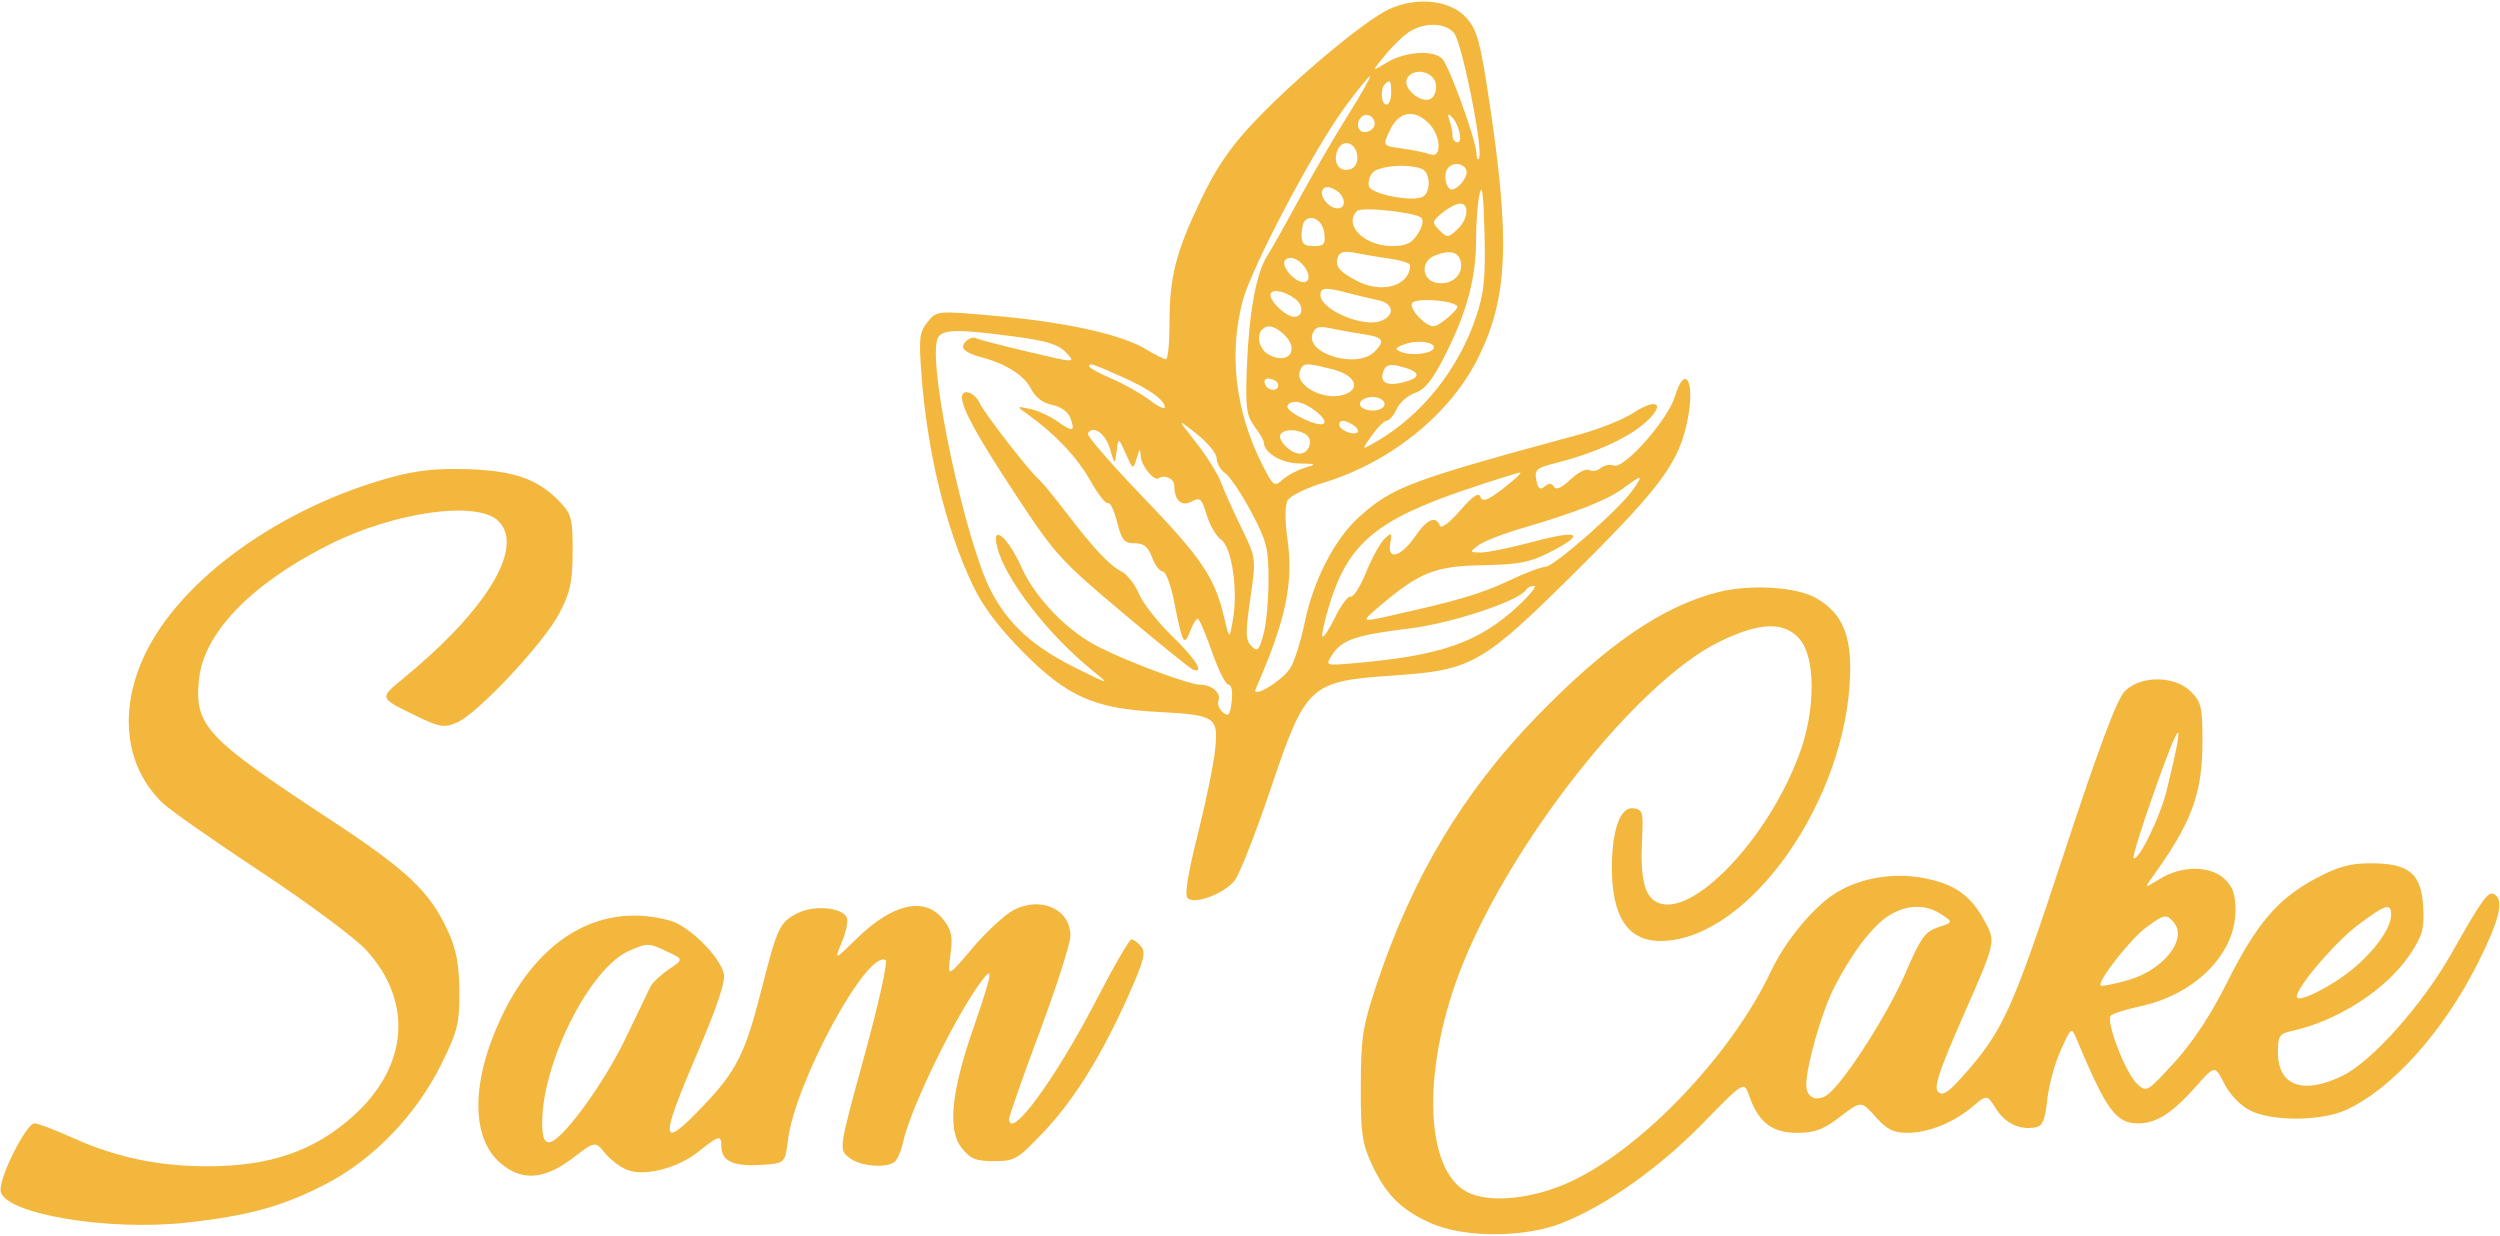 <svg version="1.1" xmlns="http://www.w3.org/2000/svg" xmlns:xlink="http://www.w3.org/1999/xlink" width="530" height="262" viewBox="0,0,256,126.547"><g fill="#f4b73e" fill-rule="evenodd" stroke="none" stroke-width="1" stroke-linecap="butt" stroke-linejoin="miter" stroke-miterlimit="10" stroke-dasharray="" stroke-dashoffset="0" font-family="none" font-weight="none" font-size="none" text-anchor="none" style="mix-blend-mode: normal"><g transform="translate(-0.028,0.08) scale(0.483,0.483)"><path d="M294.448,1.829c-5.179,2.424 -20.059,14.896 -28.7,24.056c-4.923,5.217 -7.863,9.545 -11.113,16.355c-5.342,11.195 -6.635,16.3 -6.635,26.203c0,4.156 -0.338,7.555 -0.75,7.553c-0.412,-0.002 -2.284,-0.938 -4.158,-2.081c-5.114,-3.118 -16.592,-5.703 -31.271,-7.044c-13.136,-1.2 -13.136,-1.2 -15.099,1.214c-1.752,2.157 -1.891,3.369 -1.294,11.33c1.227,16.353 5.227,32.703 10.909,44.585c2.12,4.432 5.503,8.917 10.636,14.098c9.308,9.396 15.084,11.96 28.527,12.666c12.312,0.647 12.91,1.045 12.169,8.092c-0.327,3.104 -1.998,11.21 -3.712,18.014c-2.054,8.149 -2.781,12.706 -2.13,13.357c1.458,1.458 7.772,-0.902 10.003,-3.738c1.023,-1.301 4.435,-9.993 7.583,-19.316c7.501,-22.223 8.24,-22.907 26.058,-24.13c16.842,-1.156 18.833,-2.305 39.353,-22.717c17.683,-17.589 21.37,-22.688 23.1,-31.947c1.488,-7.966 -0.693,-11.433 -2.79,-4.434c-1.456,4.86 -10.784,15.403 -12.907,14.588c-0.814,-0.312 -2.079,-0.071 -2.81,0.536c-0.731,0.607 -1.836,0.79 -2.454,0.408c-0.619,-0.383 -2.39,0.516 -3.935,1.996c-1.868,1.79 -3.043,2.312 -3.507,1.56c-0.5,-0.807 -1.068,-0.824 -1.989,-0.059c-0.983,0.816 -1.401,0.489 -1.757,-1.372c-0.415,-2.171 0.016,-2.564 3.882,-3.537c8.003,-2.015 14.81,-4.997 18.663,-8.175c5.001,-4.125 3.479,-6.098 -1.958,-2.538c-2.124,1.391 -7.237,3.444 -11.362,4.563c-36.18,9.809 -39.741,11.146 -46.887,17.602c-5.11,4.617 -9.615,13.386 -11.446,22.283c-0.826,4.015 -2.219,8.393 -3.094,9.729c-1.812,2.766 -8.27,6.602 -7.275,4.322c6.448,-14.785 8.04,-22.387 6.688,-31.948c-0.53,-3.752 -0.512,-6.921 0.046,-7.964c0.513,-0.957 3.954,-2.654 7.698,-3.794c14.259,-4.342 26.921,-14.624 32.812,-26.645c6.217,-12.684 6.707,-24.74 2.215,-54.475c-1.881,-12.447 -2.551,-14.882 -4.782,-17.379c-3.419,-3.826 -10.557,-4.612 -16.527,-1.817M299.231,6.331c-1.248,0.693 -3.666,2.954 -5.372,5.024c-3.102,3.764 -3.102,3.764 0.269,1.708c3.868,-2.358 10.086,-2.715 11.778,-0.676c1.576,1.899 7.075,17.15 7.173,19.892c0.043,1.221 0.296,1.687 0.562,1.035c0.869,-2.133 -3.675,-24.694 -5.345,-26.539c-1.862,-2.058 -5.811,-2.251 -9.065,-0.444M298.306,16.645c-0.646,1.685 1.977,4.355 4.278,4.355c1.768,0 2.629,-3.039 1.311,-4.627c-1.565,-1.885 -4.822,-1.727 -5.589,0.272M285.141,22.603c-6.604,8.993 -19.827,34.095 -21.653,41.103c-2.95,11.326 -1.486,23.434 4.189,34.64c2.325,4.591 2.55,4.759 4.281,3.192c1.005,-0.909 3.113,-2.039 4.685,-2.51c2.703,-0.81 2.636,-0.861 -1.238,-0.942c-3.734,-0.078 -7.405,-2.287 -7.405,-4.455c0,-0.392 -0.893,-1.931 -1.983,-3.421c-1.738,-2.374 -1.937,-3.951 -1.605,-12.71c0.429,-11.331 1.997,-19.857 4.309,-23.441c0.866,-1.342 3.907,-6.742 6.758,-12c2.851,-5.257 7.514,-13.271 10.363,-17.809c2.849,-4.538 4.948,-8.25 4.664,-8.25c-0.284,0 -2.698,2.971 -5.365,6.603M293.667,17.667c-1.038,1.037 -0.784,4.333 0.333,4.333c0.55,0 1,-1.125 1,-2.5c0,-2.618 -0.231,-2.936 -1.333,-1.833M288.688,24.646c-1.374,1.374 -0.662,3.496 1.062,3.164c0.962,-0.186 1.75,-0.969 1.75,-1.74c0,-1.579 -1.764,-2.472 -2.812,-1.424M294.761,27.374c-1.609,3.375 -1.609,3.375 2.61,3.953c2.321,0.318 4.987,0.873 5.924,1.233c2.492,0.956 2.269,-3.996 -0.295,-6.56c-3.119,-3.119 -6.353,-2.58 -8.239,1.374M307.353,25.332c0.356,1.007 0.647,2.47 0.647,3.25c0,0.78 0.48,1.418 1.067,1.418c1.227,0 0.273,-3.954 -1.327,-5.5c-0.705,-0.682 -0.829,-0.418 -0.387,0.832M283.486,32.044c-0.822,2.59 0.75,4.463 3.017,3.593c2.105,-0.808 1.59,-5.004 -0.668,-5.434c-0.998,-0.19 -1.938,0.546 -2.349,1.841M307.056,35.433c-1.083,1.305 -0.475,4.567 0.851,4.567c1.116,0 3.093,-2.296 3.093,-3.593c0,-1.8 -2.704,-2.468 -3.944,-0.974M291.011,36.487c-0.679,0.818 -0.986,2.137 -0.681,2.93c0.599,1.562 8.685,3.175 11.158,2.226c1.997,-0.767 1.946,-5.263 -0.07,-6.036c-2.976,-1.142 -9.163,-0.619 -10.407,0.88M313.75,40.875c-0.413,1.856 -0.75,6.222 -0.75,9.701c0,8.135 -1.893,15.276 -6.447,24.319c-2.738,5.438 -4.348,7.486 -6.462,8.223c-1.549,0.54 -3.318,2.084 -3.932,3.432c-0.614,1.347 -1.545,2.45 -2.069,2.45c-0.525,0 -1.969,1.425 -3.209,3.167c-2.255,3.167 -2.255,3.167 1.044,1.25c9.557,-5.554 17.319,-15.268 21.05,-26.342c1.735,-5.151 2.04,-8.17 1.806,-17.886c-0.194,-8.09 -0.512,-10.65 -1.031,-8.314M280.475,40.041c-0.808,1.307 1.3,3.959 3.147,3.959c2.056,0 1.663,-2.777 -0.561,-3.968c-1.344,-0.719 -2.138,-0.716 -2.586,0.009M305.861,44.935c-2.235,1.832 -2.269,2.03 -0.642,3.684c1.636,1.663 1.817,1.659 3.75,-0.091c2.318,-2.098 2.716,-5.528 0.642,-5.528c-0.764,0 -2.452,0.871 -3.75,1.935M287.75,44.572c-2.919,2.964 1.558,7.428 7.449,7.428c2.922,0 4.126,-0.566 5.427,-2.551c0.984,-1.502 1.302,-2.914 0.773,-3.432c-1.212,-1.186 -12.705,-2.404 -13.649,-1.445M276.701,46.632c-0.385,0.386 -0.701,1.751 -0.701,3.035c0,1.838 0.544,2.333 2.566,2.333c2.208,0 2.523,-0.383 2.25,-2.741c-0.302,-2.621 -2.633,-4.109 -4.115,-2.627M283.736,54.244c-0.76,1.981 0.199,3.187 4.135,5.205c5.285,2.709 11.129,0.926 11.129,-3.395c0,-0.43 -1.913,-1.051 -4.25,-1.379c-2.337,-0.328 -5.648,-0.882 -7.356,-1.232c-2.223,-0.455 -3.263,-0.227 -3.658,0.801M304.18,54.045c-3.099,1.259 -2.66,5.316 0.625,5.782c2.988,0.423 5.371,-1.596 4.993,-4.229c-0.341,-2.378 -2.272,-2.912 -5.618,-1.553M272.411,55.145c-0.36,0.581 0.256,1.966 1.367,3.077c2.41,2.41 4.723,1.582 3.252,-1.165c-1.214,-2.269 -3.75,-3.319 -4.619,-1.912M269.496,62.007c-0.741,1.198 3.063,4.993 5.004,4.993c1.819,0 1.979,-2.384 0.25,-3.722c-2.098,-1.623 -4.654,-2.242 -5.254,-1.271M280,62.385c0,3.06 8.942,6.92 12.759,5.508c3.114,-1.151 2.816,-3.737 -0.509,-4.419c-1.512,-0.311 -4.377,-0.994 -6.366,-1.519c-4.854,-1.282 -5.884,-1.206 -5.884,0.43M299.444,64.091c-0.721,1.167 2.752,4.909 4.556,4.909c1.191,0 5.568,-3.764 5,-4.3c-1.361,-1.284 -8.844,-1.761 -9.556,-0.609M267.667,69.667c-1.368,1.367 -0.598,4.3 1.411,5.375c4.234,2.266 6.653,-1.166 3.093,-4.387c-1.941,-1.757 -3.413,-2.08 -4.504,-0.988M278.349,70.534c-1.642,4.279 9.406,7.568 13.08,3.895c2.37,-2.371 1.936,-3.112 -2.179,-3.72c-2.062,-0.305 -5.206,-0.869 -6.985,-1.254c-2.583,-0.558 -3.372,-0.341 -3.916,1.079M198.71,72c-1.737,6.642 6.196,43.274 11.548,53.326c3.771,7.084 8.984,11.743 18.242,16.305c7,3.449 7,3.449 3,0.212c-9.366,-7.582 -18.416,-19.363 -20.052,-26.104c-1.214,-5.003 2.302,-2.046 5.172,4.349c2.929,6.526 9.63,13.468 16.272,16.857c6.321,3.225 19.295,8.055 21.635,8.055c2.503,0 4.492,1.788 3.849,3.462c-0.257,0.67 0.178,1.753 0.966,2.407c1.189,0.987 1.502,0.59 1.844,-2.34c0.248,-2.124 -0.02,-3.529 -0.673,-3.529c-0.597,0 -2.178,-3.15 -3.513,-7c-1.335,-3.85 -2.694,-7 -3.021,-7c-0.326,0 -1.064,1.238 -1.64,2.75c-1.235,3.244 -1.602,2.54 -3.382,-6.5c-0.676,-3.437 -1.745,-6.25 -2.374,-6.25c-0.63,0 -1.654,-1.35 -2.277,-3c-0.854,-2.262 -1.765,-3 -3.705,-3c-2.213,0 -2.73,-0.627 -3.702,-4.488c-0.622,-2.468 -1.485,-4.268 -1.919,-4c-0.434,0.269 -2.13,-1.887 -3.768,-4.79c-2.786,-4.938 -7.386,-9.813 -13.221,-14.016c-2.491,-1.794 -2.491,-1.794 0.448,-1.184c1.616,0.336 4.23,1.53 5.808,2.654c3.288,2.341 3.845,2.181 2.721,-0.784c-0.476,-1.256 -2.028,-2.354 -3.84,-2.716c-1.991,-0.399 -3.56,-1.61 -4.541,-3.508c-1.487,-2.875 -5.539,-5.379 -10.846,-6.702c-1.518,-0.378 -3.038,-1.138 -3.379,-1.689c-0.67,-1.085 1.599,-2.919 2.74,-2.214c0.384,0.237 5.281,1.514 10.882,2.838c10.184,2.407 10.184,2.407 8.094,0.182c-1.627,-1.731 -4.053,-2.486 -10.947,-3.404c-12.962,-1.725 -15.792,-1.584 -16.421,0.821M297.5,72.941c-1.771,0.748 -1.809,0.922 -0.334,1.526c2.254,0.923 6.896,0.272 6.896,-0.967c0,-1.3 -4.001,-1.64 -6.562,-0.559M231,77.536c0,0.294 2.137,1.451 4.749,2.571c2.612,1.119 6.212,3.151 8,4.515c1.788,1.364 3.251,2.077 3.251,1.584c0,-1.595 -3.369,-3.973 -9.374,-6.619c-6.289,-2.769 -6.626,-2.874 -6.626,-2.051M275.649,78.471c-1.166,3.039 5.017,6.405 9.279,5.052c3.802,-1.207 2.498,-4.178 -2.371,-5.404c-5.717,-1.44 -6.23,-1.414 -6.908,0.352M293.377,78.461c-0.961,2.503 0.716,3.372 4.509,2.336c3.681,-1.005 3.26,-2.249 -1.127,-3.332c-2.06,-0.509 -2.9,-0.262 -3.382,0.996M268.218,81.154c0.519,1.558 2.756,1.83 2.835,0.346c0.029,-0.55 -0.698,-1.155 -1.615,-1.346c-1.043,-0.215 -1.5,0.159 -1.22,1M204,84.032c0,2.428 3.23,8.292 11.432,20.75c8.294,12.6 9.454,13.877 22.684,24.998c7.668,6.446 14.379,11.87 14.913,12.053c2.49,0.855 0.472,-2.361 -4.509,-7.185c-3.014,-2.919 -6.163,-6.943 -6.998,-8.942c-0.835,-1.999 -2.532,-4.145 -3.77,-4.771c-2.537,-1.281 -5.895,-4.886 -12.048,-12.935c-2.312,-3.025 -4.727,-5.95 -5.367,-6.5c-2.116,-1.82 -11.532,-13.959 -12.605,-16.25c-1.06,-2.266 -3.732,-3.137 -3.732,-1.218M288.496,85.007c-0.795,1.285 2.014,2.395 4.067,1.607c2.004,-0.769 0.901,-2.614 -1.563,-2.614c-1.035,0 -2.162,0.453 -2.504,1.007M273,86.016c0,1.376 6.784,4.534 7.723,3.595c0.971,-0.971 -3.7,-4.56 -5.973,-4.589c-0.962,-0.012 -1.75,0.435 -1.75,0.994M253.607,93.616c2.222,2.814 4.617,6.639 5.322,8.5c0.705,1.861 2.67,6.231 4.366,9.712c3.083,6.328 3.083,6.328 1.842,14.912c-1.065,7.369 -1.033,8.792 0.228,10.053c1.292,1.292 1.598,1.001 2.546,-2.412c0.593,-2.135 1.08,-7.301 1.083,-11.48c0.005,-6.826 -0.366,-8.302 -3.648,-14.5c-2.009,-3.796 -4.484,-7.489 -5.5,-8.208c-1.015,-0.718 -1.846,-2.143 -1.846,-3.166c0,-1.022 -1.897,-3.359 -4.217,-5.193c-4.216,-3.334 -4.216,-3.334 -0.176,1.782M284,89.893c0,1.109 3.076,2.364 3.864,1.576c0.318,-0.318 -0.084,-0.996 -0.893,-1.508c-1.87,-1.183 -2.971,-1.208 -2.971,-0.068M230.679,91.71c-0.279,0.452 4.899,6.439 11.507,13.306c12.576,13.068 15.401,17.22 17.338,25.484c1.172,5 1.172,5 1.928,0.657c1.101,-6.332 -0.239,-15.319 -2.523,-16.919c-1.029,-0.721 -2.399,-3.075 -3.045,-5.231c-1.044,-3.484 -1.396,-3.803 -3.157,-2.861c-2.189,1.172 -3.684,-0.196 -3.712,-3.396c-0.012,-1.46 -2.116,-2.399 -3.361,-1.5c-0.909,0.656 -3.665,-2.739 -3.754,-4.622c-0.089,-1.902 -0.181,-1.863 -0.865,0.372c-0.763,2.492 -0.77,2.488 -2.311,-0.99c-1.545,-3.489 -1.545,-3.489 -1.934,-0.5c-0.39,2.99 -0.39,2.99 -1.403,-0.508c-0.952,-3.286 -3.577,-5.121 -4.708,-3.292M271.55,91.919c-0.731,1.183 2.148,4.081 4.053,4.081c2.034,0 2.987,-3.013 1.293,-4.086c-1.828,-1.157 -4.629,-1.154 -5.346,0.005M83.286,100.945c-23.622,6.373 -44.955,21.679 -52.533,37.692c-5.654,11.946 -4.171,23.923 3.905,31.544c1.563,1.475 10.942,8.036 20.842,14.58c9.9,6.544 19.89,13.966 22.2,16.492c9.979,10.914 8.931,24.62 -2.686,35.115c-8.254,7.457 -17.606,10.706 -30.88,10.727c-10.442,0.017 -19.569,-1.912 -28.752,-6.076c-3.662,-1.66 -7.265,-3.019 -8.006,-3.019c-1.781,0 -7.578,11.57 -7.184,14.337c0.686,4.816 22.753,8.56 39.47,6.695c13.254,-1.477 20.423,-3.47 29.557,-8.213c10.045,-5.218 19.099,-14.636 24.423,-25.408c3.442,-6.967 3.828,-8.524 3.795,-15.333c-0.026,-5.625 -0.608,-8.846 -2.255,-12.498c-3.939,-8.731 -8.538,-13.101 -25.527,-24.255c-25.933,-17.027 -28.361,-19.625 -27.426,-29.353c0.949,-9.876 11.044,-20.356 27.624,-28.677c13.923,-6.988 31.454,-9.417 35.896,-4.974c5.558,5.558 -2.499,18.849 -20.235,33.38c-4.985,4.085 -4.985,4.085 1.648,7.356c6.041,2.979 6.906,3.157 9.7,2c4.346,-1.8 18.489,-16.87 21.792,-23.22c2.314,-4.449 2.782,-6.613 2.811,-13.004c0.031,-6.822 -0.24,-7.962 -2.465,-10.347c-4.638,-4.973 -9.68,-6.827 -19.5,-7.172c-6.591,-0.231 -10.931,0.206 -16.214,1.631M311.045,103.561c-19.084,6.438 -25.123,11.477 -29.07,24.256c-1.102,3.568 -1.793,6.698 -1.535,6.956c0.258,0.258 1.482,-1.617 2.721,-4.167c1.238,-2.549 2.71,-4.482 3.27,-4.296c0.559,0.187 2.023,-2.134 3.252,-5.158c1.229,-3.024 2.982,-6.208 3.896,-7.075c1.53,-1.452 1.626,-1.37 1.206,1.036c-0.643,3.69 2.381,2.735 5.405,-1.707c2.391,-3.512 4.308,-4.321 5.102,-2.156c0.277,0.756 1.966,-0.481 4.274,-3.132c2.768,-3.179 3.969,-3.982 4.375,-2.925c0.437,1.139 1.504,0.731 4.887,-1.868c2.38,-1.829 3.955,-3.317 3.5,-3.308c-0.456,0.01 -5.533,1.604 -11.283,3.544M344.169,103.375c-3.393,2.504 -10.055,5.121 -21.694,8.523c-3.864,1.129 -7.914,2.725 -9,3.546c-1.922,1.452 -1.908,1.493 0.525,1.521c1.375,0.015 6.453,-1.029 11.284,-2.321c9.756,-2.609 11.073,-1.631 3.171,2.356c-4.099,2.068 -6.54,2.528 -14.131,2.665c-10.034,0.179 -13.36,1.508 -21.807,8.708c-3.983,3.396 -3.983,3.396 2.5,1.951c14.08,-3.137 19.139,-4.638 25.029,-7.423c3.373,-1.596 6.813,-2.901 7.644,-2.901c1.767,0 15.49,-12.04 18.431,-16.17c2.453,-3.445 2.185,-3.507 -1.952,-0.455M323.557,124.907c-1.445,2.338 -15.758,7.077 -24.641,8.159c-11.336,1.38 -14.328,2.388 -16.381,5.521c-1.563,2.385 -1.563,2.385 4.701,1.843c18.191,-1.574 26.24,-4.362 34.479,-11.947c2.632,-2.422 4.249,-4.421 3.594,-4.443c-0.655,-0.022 -1.443,0.368 -1.752,0.867M364.335,125.363c-11.847,3.01 -23.717,11.151 -38.546,26.437c-15.563,16.044 -26.344,34.095 -33.865,56.7c-2.978,8.952 -3.331,11.205 -3.368,21.5c-0.037,9.932 0.271,12.182 2.255,16.5c3.01,6.553 6.288,9.851 12.557,12.631c7.136,3.166 19.732,3.161 27.839,-0.01c9.261,-3.623 20.694,-11.724 29.948,-21.221c8.656,-8.882 8.656,-8.882 9.77,-5.684c1.937,5.556 4.829,7.784 10.106,7.784c3.786,0 5.535,-0.651 9.143,-3.407c4.461,-3.406 4.461,-3.406 7.504,0c2.415,2.705 3.799,3.407 6.714,3.407c4.491,0 9.768,-2.115 13.854,-5.553c3.067,-2.581 3.067,-2.581 5.013,0.493c1.965,3.103 5.054,4.53 8.412,3.886c1.414,-0.271 1.963,-1.595 2.421,-5.838c0.326,-3.018 1.609,-7.738 2.852,-10.488c2.21,-4.891 2.282,-4.945 3.311,-2.5c6.465,15.369 8.393,18.004 13.169,17.993c3.812,-0.008 7.213,-2.198 12.283,-7.912c3.921,-4.42 3.921,-4.42 5.926,-0.5c1.18,2.308 3.415,4.638 5.436,5.667c4.656,2.373 15.125,2.307 20.431,-0.128c9.723,-4.461 20.669,-16.69 27.938,-31.211c4.535,-9.059 5.534,-13.19 3.495,-14.45c-1.334,-0.825 -2.476,0.736 -9.107,12.454c-6.181,10.923 -16.93,22.991 -23.17,26.011c-8.358,4.046 -13.656,2.115 -13.656,-4.976c0,-3.456 0.319,-3.978 2.75,-4.498c9.911,-2.121 20.357,-8.876 25.326,-16.379c2.57,-3.879 2.967,-5.334 2.717,-9.955c-0.384,-7.095 -2.979,-9.259 -11.103,-9.259c-4.447,0 -6.933,0.688 -11.737,3.249c-7.996,4.262 -12.533,9.6 -18.791,22.111c-3.372,6.742 -7.179,12.519 -11.054,16.777c-5.788,6.359 -5.953,6.456 -7.913,4.683c-2.496,-2.26 -6.811,-13.505 -5.588,-14.566c0.491,-0.427 3.35,-1.315 6.354,-1.975c11.586,-2.543 20.039,-11.105 20.039,-20.3c0,-3.398 -0.562,-5.015 -2.314,-6.662c-3.024,-2.84 -9.03,-2.871 -13.624,-0.071c-3.438,2.097 -3.438,2.097 -1.74,-0.253c8.425,-11.652 10.678,-17.744 10.678,-28.87c0,-7.236 -0.254,-8.325 -2.455,-10.525c-3.418,-3.419 -10.623,-3.468 -13.996,-0.095c-1.679,1.679 -5.415,11.64 -12.96,34.556c-10.963,33.3 -12.867,37.486 -21.411,47.084c-3.122,3.506 -4.277,4.237 -5.231,3.311c-0.962,-0.934 0.221,-4.48 5.506,-16.5c6.731,-15.311 6.731,-15.311 4.389,-19.652c-3.016,-5.591 -6.403,-7.961 -13.164,-9.211c-6.331,-1.17 -13.288,0.03 -18.367,3.169c-4.774,2.95 -10.713,10.114 -13.804,16.65c-8.327,17.611 -27.132,37.396 -42.311,44.515c-8.024,3.764 -17.35,4.724 -22.088,2.274c-9.256,-4.787 -9.64,-26.922 -0.842,-48.556c10.852,-26.687 37.085,-59.632 54.185,-68.05c8.617,-4.243 13.874,-4.436 17.148,-0.63c3.382,3.932 3.395,14.851 0.028,24.126c-6.565,18.087 -22.736,35.104 -30.149,31.726c-2.807,-1.279 -3.705,-5.024 -3.276,-13.672c0.273,-5.491 0.115,-6.026 -1.856,-6.307c-2.702,-0.385 -4.488,4.38 -4.558,12.162c-0.099,11.002 3.487,16.252 10.904,15.964c18.418,-0.712 38.877,-29.912 39.608,-56.529c0.233,-8.478 -1.762,-12.988 -7.131,-16.123c-4.147,-2.422 -14.003,-3.039 -20.834,-1.304M456.599,168.145c-2.553,7.23 -4.447,13.341 -4.208,13.579c0.933,0.933 5.613,-8.592 7.001,-14.249c4.073,-16.596 3.232,-16.395 -2.793,0.67M215.038,192.727c-1.904,0.975 -5.861,4.613 -8.792,8.084c-5.331,6.311 -5.331,6.311 -4.695,1.5c0.532,-4.019 0.28,-5.264 -1.53,-7.561c-3.874,-4.918 -10.686,-3.409 -18.319,4.057c-4.798,4.693 -4.798,4.693 -3.188,0.826c0.886,-2.126 1.381,-4.464 1.101,-5.195c-0.86,-2.24 -6.996,-2.81 -10.537,-0.978c-3.759,1.943 -4.209,2.914 -7.677,16.54c-3.346,13.15 -5.258,16.95 -12.178,24.205c-9.276,9.725 -9.462,7.894 -1.17,-11.493c4.075,-9.526 5.865,-14.904 5.475,-16.457c-0.944,-3.761 -7.387,-10.122 -11.376,-11.23c-14.571,-4.047 -27.724,3.443 -35.759,20.363c-6.396,13.467 -6.562,25.37 -0.431,30.862c4.52,4.05 9.412,3.772 15.504,-0.879c4.753,-3.63 4.753,-3.63 6.893,-1.032c1.178,1.429 3.318,3.028 4.756,3.553c3.771,1.378 10.679,-0.429 15.076,-3.942c4.335,-3.464 4.809,-3.57 4.809,-1.072c0,3.075 2.453,4.254 8.169,3.927c5.331,-0.305 5.331,-0.305 5.947,-5.305c1.509,-12.245 16.854,-40.491 20.704,-38.111c0.499,0.308 -1.533,9.456 -4.517,20.328c-5.424,19.766 -5.424,19.766 -3.253,21.525c2.202,1.783 7.521,2.335 9.574,0.993c0.619,-0.404 1.462,-2.287 1.874,-4.184c1.606,-7.398 11.399,-27.425 16.896,-34.551c2.33,-3.021 1.952,-1.071 -2.029,10.457c-4.681,13.558 -5.431,21.467 -2.399,25.293c1.817,2.293 2.951,2.75 6.83,2.75c4.393,0 4.973,-0.339 10.471,-6.117c6.505,-6.836 12.364,-16.277 18.125,-29.205c3.171,-7.117 3.638,-8.937 2.612,-10.173c-0.687,-0.828 -1.618,-1.505 -2.069,-1.505c-0.451,0 -3.78,5.738 -7.397,12.75c-8.646,16.759 -18.538,30.227 -18.538,25.238c0,-0.556 2.925,-8.859 6.5,-18.45c3.575,-9.592 6.5,-18.742 6.5,-20.334c0,-5.573 -6.216,-8.42 -11.962,-5.477M400.432,194c-3.524,2.258 -8.056,8.278 -11.671,15.5c-2.57,5.137 -5.761,16.404 -5.761,20.345c0,2.949 2.609,3.819 4.99,1.664c3.907,-3.536 12.529,-17.187 16.083,-25.465c3.174,-7.395 4.1,-8.689 6.884,-9.622c3.216,-1.079 3.216,-1.079 0.665,-2.75c-3.37,-2.208 -7.418,-2.089 -11.19,0.328M500.005,195.904c-4.867,3.657 -13.005,13.175 -13.005,15.21c0,1.538 7.091,-1.948 11.783,-5.793c4.771,-3.909 8.207,-8.75 8.213,-11.571c0.006,-2.565 -1.21,-2.19 -6.991,2.154M455.04,196.471c-3.35,2.471 -10.406,11.496 -9.61,12.292c0.232,0.232 2.901,-0.299 5.93,-1.179c7.379,-2.145 12.509,-8.628 9.6,-12.132c-1.605,-1.934 -2.014,-1.863 -5.92,1.019M133.422,201.418c-8.244,3.59 -18.375,23.582 -18.41,36.332c-0.009,3.058 0.396,4.25 1.443,4.25c2.529,0 11.472,-12.135 16.212,-22c2.51,-5.225 4.892,-10.175 5.293,-11c0.4,-0.825 2.142,-2.464 3.871,-3.642c3.144,-2.142 3.144,-2.142 -0.245,-3.75c-4.021,-1.908 -4.207,-1.913 -8.164,-0.19"></path></g></g></svg>